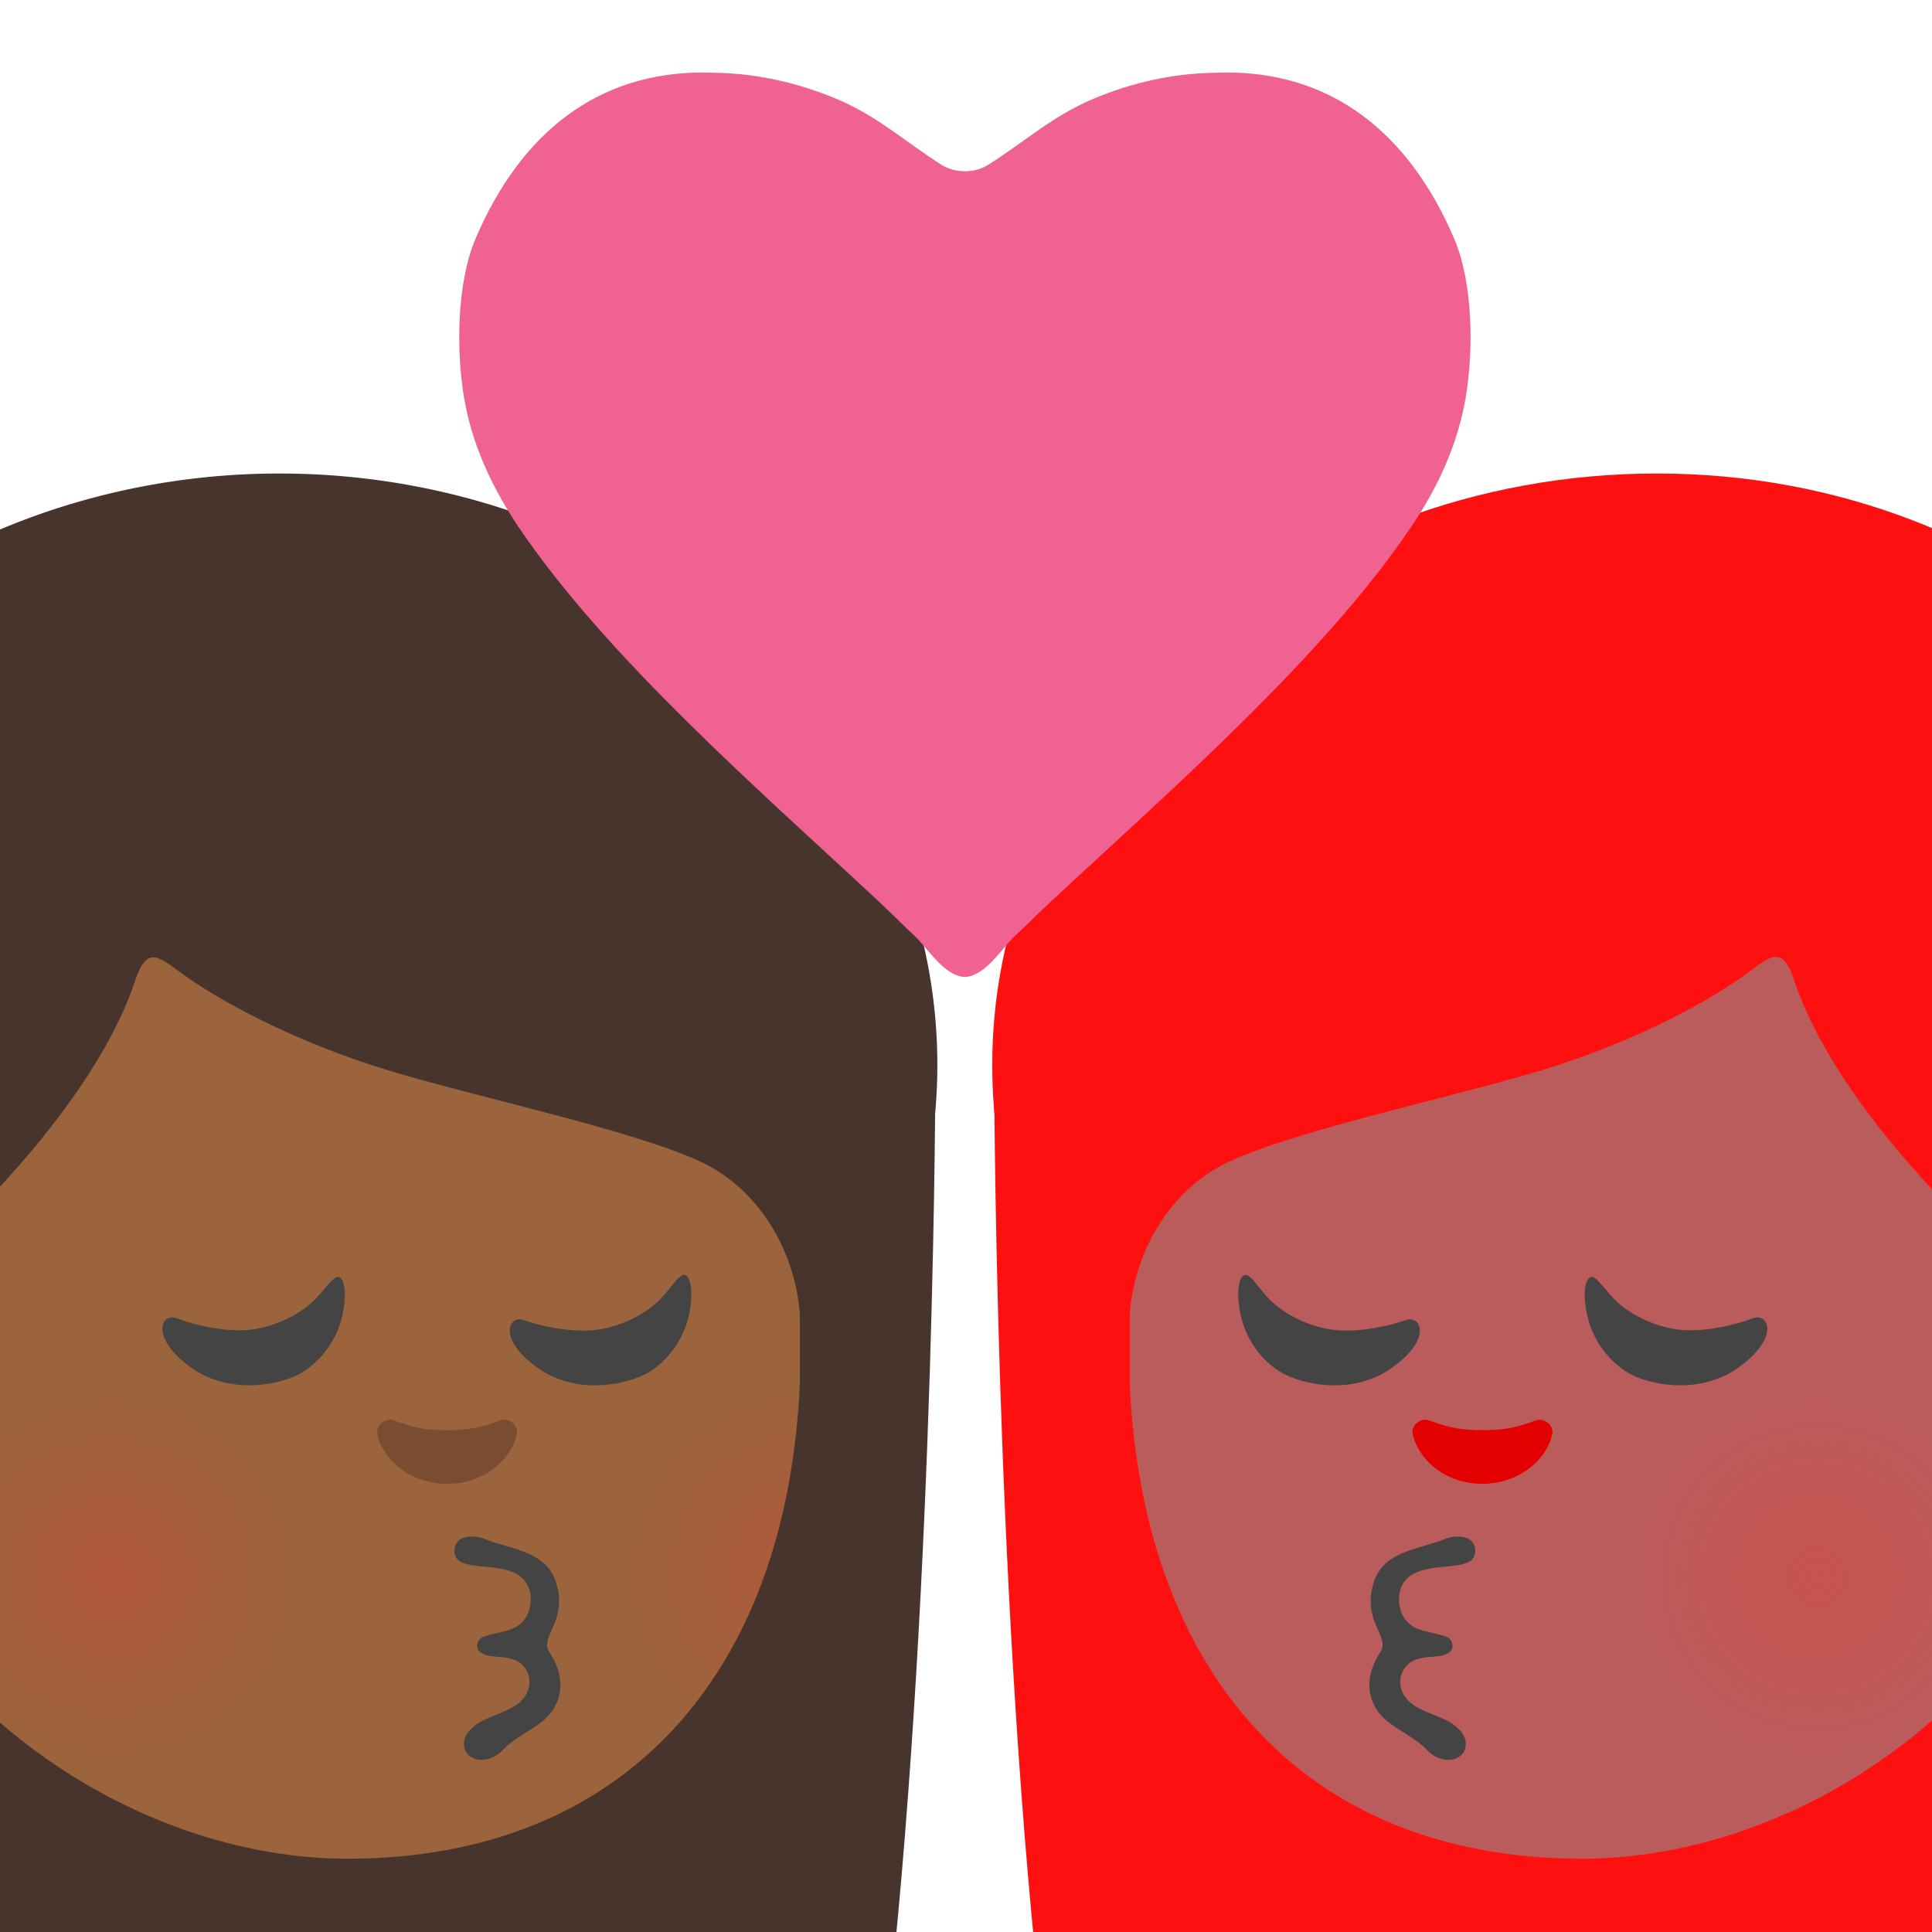 <?xml version="1.0" encoding="UTF-8" standalone="no"?>
<svg
   width="534px"
   height="534px"
   version="1.1"
   xml:space="preserve"
   style="fill-rule:evenodd;clip-rule:evenodd;stroke-linejoin:round;stroke-miterlimit:2;"
   id="svg134"
   sodipodi:docname="kiss woman woman.svg"
   inkscape:version="1.1 (c68e22c387, 2021-05-23)"
   xmlns:inkscape="http://www.inkscape.org/namespaces/inkscape"
   xmlns:sodipodi="http://sodipodi.sourceforge.net/DTD/sodipodi-0.dtd"
   xmlns="http://www.w3.org/2000/svg"
   xmlns:svg="http://www.w3.org/2000/svg"><sodipodi:namedview
     id="namedview136"
     pagecolor="#ffffff"
     bordercolor="#666666"
     borderopacity="1.0"
     inkscape:pageshadow="2"
     inkscape:pageopacity="0.0"
     inkscape:pagecheckerboard="0"
     showgrid="false"
     inkscape:zoom="1.6329588"
     inkscape:cx="242.19839"
     inkscape:cy="368.34977"
     inkscape:window-width="1920"
     inkscape:window-height="1057"
     inkscape:window-x="-8"
     inkscape:window-y="-8"
     inkscape:window-maximized="1"
     inkscape:current-layer="g100" /><g
     id="g110"><g
       id="g108"><g
         id="g106"><path
           d="M246.042,551.209C258.542,434.625 258.542,295.417 258.542,295.417L-105.167,295.417C-105.167,295.417 -105.167,442.209 -89.667,551.209L246.042,551.209Z"
           style="fill:#47352d;fill-rule:nonzero;"
           id="path2" /><path
           id="ellipse4"
           style="fill:#47352d"
           d="M 259.083,294.334 A 181.833,163.458 0 0 1 77.25,457.792 181.833,163.458 0 0 1 -104.583,294.334 181.833,163.458 0 0 1 77.25,130.876 181.833,163.458 0 0 1 259.083,294.334 Z" /><path
           d="M96.667,513.75C172.333,513.417 217.334,463.167 221.084,382.542L221.084,290.334C221.084,217.334 161.917,158.167 88.917,158.167L84.083,158.167C11.083,158.167 -48.083,217.334 -48.083,290.334L-48.083,377.75C-48.083,453.375 26.125,514.042 96.667,513.75Z"
           style="fill:#9b643c;fill-rule:nonzero;"
           id="path6" /><g
           id="g23"><g
             id="g21"><g
               id="g19"><clipPath
                 id="_clip1"><path
                   d="M93.75,513.709C175.583,514.292 217.834,459.75 221.084,382.542L221.084,290.334C221.084,217.334 161.917,158.167 88.917,158.167L84.083,158.167C11.083,158.167 -48.083,217.334 -48.083,290.334L-48.083,377.75C-48.083,453.375 27.292,513.25 93.75,513.709Z"
                   id="path8" /></clipPath><g
                 clip-path="url(#_clip1)"
                 id="g17"><g
                   opacity="0.6"
                   id="g15"><g
                     id="g13"><path
                       d="M242.586,485.05C214.503,495.175 183.503,480.925 173.294,453.175C163.086,425.467 177.503,394.759 205.586,384.634C233.586,374.55 264.669,388.842 274.919,416.55C285.128,444.3 270.628,474.967 242.586,485.05Z"
                       style="fill:url(#_Radial2);fill-rule:nonzero;"
                       id="path11" /></g></g></g></g></g></g><g
           id="g38"><g
             id="g36"><g
               id="g34"><clipPath
                 id="_clip3"><path
                   d="M93.75,513.709C175.583,514.292 217.834,459.75 221.084,382.542L221.084,290.334C221.084,217.334 161.917,158.167 88.917,158.167L84.083,158.167C11.083,158.167 -48.083,217.334 -48.083,290.334L-48.083,377.75C-48.083,453.375 27.292,513.25 93.75,513.709Z"
                   id="path25" /></clipPath><g
                 clip-path="url(#_clip3)"
                 id="g32"><g
                   opacity="0.6"
                   id="g30"><path
                     d="M49.625,486.125C21.542,496.25 -9.458,482 -19.667,454.25C-29.875,426.542 -15.458,395.834 12.625,385.709C40.625,375.625 71.708,389.917 81.958,417.625C92.167,445.375 77.667,476.042 49.625,486.125Z"
                     style="fill:url(#_Radial4);fill-rule:nonzero;"
                     id="path28" /></g></g></g></g></g><path
           d="M107.542,295.917C132.167,303.375 174.75,312.292 193.708,321.125C210.959,329.209 221.25,348.292 221.25,367.334L221.25,464.5L245.042,417.375L253.084,260.042L182.417,175.625L106.083,153.833L-1.958,153.833L-84.083,245.667L-85.458,477.584L-60.5,484.834L-69.292,365.959C-69.292,347.834 -62.792,379.875 -47.5,370.167C-33.208,361.125 22.917,314.334 37.375,271C40.5,261.667 43.458,264.042 49.875,268.792C60.042,276.25 80.875,287.834 107.542,295.917Z"
           style="fill:#47352d;fill-rule:nonzero;"
           id="path40" /><path
           d="M108.958,392.625C114.833,394.959 118.875,395.292 123.583,395.292C128.292,395.292 132.333,394.917 138.208,392.625C140.708,391.625 143.417,394.084 142.875,396.375C141.083,403.917 133.5,410.125 123.583,410.125C113.667,410.125 105.833,403.625 104.292,396.375C103.792,394.084 106.417,391.667 108.958,392.625Z"
           style="fill:#7a4c32;fill-rule:nonzero;"
           id="path42" /><path
           d="M189.167,352.375C190.708,352.584 191.833,356.417 190.5,363.125C188.875,371.25 183.25,377.417 178.125,379.917C171.708,383.084 158.958,385.292 148.833,378.209C137.208,370.084 140.625,363.334 144.833,364.875C149.125,366.459 156.875,368.125 163.292,367.709C169.917,367.292 177.125,364.084 181.75,359.834C185.125,356.709 187.5,352.167 189.167,352.375ZM93.542,352.959C95.083,353.209 96.083,357.042 94.583,363.75C92.792,371.834 86.958,377.834 81.792,380.25C75.292,383.25 62.5,385.125 52.542,377.792C41.125,369.375 44.708,362.709 48.875,364.375C53.125,366.042 60.833,367.917 67.25,367.667C73.917,367.417 81.167,364.375 85.917,360.25C89.375,357.209 91.917,352.709 93.542,352.959Z"
           style="fill:#444;fill-rule:nonzero;"
           id="path44" /><g
           id="g48"><path
             d="M126.458,431C127.542,432.25 130,432.584 132.5,432.875C136.625,433.334 142.5,433.459 145.208,437.125C147.375,440.125 147,444.542 145.25,447.209C142.583,451.25 137.917,450.792 133.542,452.417C132.417,452.834 131.792,454.084 131.917,455.209C131.958,455.625 132.125,456.042 132.458,456.417C133.917,457.792 136.125,457.792 138,457.959C139.917,458.125 142.583,458.459 144.167,459.959C147.042,462.667 146.917,466.625 144.708,469.417C141.75,473.167 134.833,474.167 131.583,476.709C129.875,478.042 127.667,480 128.375,483.167C129.208,486.792 134.917,488.084 139.167,483.5C143.125,479.292 150.25,477.167 153.125,472.125C156.125,466.875 155.083,461.5 151.708,456.417C150.125,453.959 152.875,450.417 153.833,447.125C154.708,444.084 154.792,441.25 153.917,438.167C151.458,428.584 141.542,428.459 133.75,425.292C131.958,424.584 129.375,424.375 127.417,425.334C125.833,426.167 124.75,429 126.458,431Z"
             style="fill:#444;fill-rule:nonzero;"
             id="path46" /></g><g
           id="g100"><path
             d="M287.292,551.209C274.792,434.625 274.792,295.417 274.792,295.417L638.501,295.417C638.501,295.417 638.501,442.209 623,551.209L287.292,551.209Z"
             style="fill:#ff1010;fill-rule:nonzero;"
             id="path50"
             mask="none" /><path
             id="ellipse52"
             style="fill:#ff1010"
             d="m 637.917,294.334 c 10e-6,90.275 -81.409,163.458 -181.833,163.458 -100.424,0 -181.833,-73.183 -181.833,-163.458 0,-90.275 83.247,-163.458 183.67,-163.458 100.424,0 179.996,73.183 179.996,163.458 z"
             mask="none"
             sodipodi:nodetypes="sssss" /><path
             d="M436.667,513.75C361,513.417 316,463.167 312.25,382.542L312.25,290.334C312.25,217.334 371.417,158.167 444.417,158.167L449.25,158.167C522.25,158.167 581.417,217.334 581.417,290.334L581.417,377.75C581.417,453.375 507.209,514.042 436.667,513.75Z"
             style="fill:#bb5c5c;fill-rule:nonzero;"
             id="path54"
             mask="none" /><g
             id="g88"
             mask="none"><g
               id="g86"><g
                 id="g84"><clipPath
                   id="_clip7"><path
                     d="M439.584,513.709C357.75,514.292 315.5,459.75 312.25,382.542L312.25,290.334C312.25,217.334 371.417,158.167 444.417,158.167L449.25,158.167C522.25,158.167 581.417,217.334 581.417,290.334L581.417,377.75C581.417,453.375 506.042,513.25 439.584,513.709Z"
                     id="path73" /></clipPath><g
                   clip-path="url(#_clip7)"
                   id="g82"><g
                     opacity="0.6"
                     id="g80"><g
                       id="g78"><path
                         d="M520.675,486.125C492.592,496.25 461.592,482 451.384,454.25C441.175,426.542 455.592,395.834 483.675,385.709C511.675,375.625 542.759,389.917 553.009,417.625C563.217,445.375 548.717,476.042 520.675,486.125Z"
                         style="fill:url(#_Radial8);fill-rule:nonzero;"
                         id="path76" /></g></g></g></g></g></g><path
             d="m 425.792,295.917 c -24.625,7.458 -67.208,16.375 -86.167,25.208 -17.25,8.084 -27.541,27.167 -27.541,46.209 V 464.5 l -23.792,-47.125 -8,-157.375 70.583,-84.417 80.008,-22.403 104.367,0.612 82.125,91.833 1.375,231.917 -24.958,7.25 8.792,-118.875 c 0,-18.125 -6.5,13.917 -21.792,4.208 -14.333,-9.125 -70.458,-55.875 -84.917,-99.25 -3.125,-9.333 -6.083,-6.958 -12.5,-2.208 -10.083,7.583 -30.916,19.167 -57.583,27.25 z"
             style="fill:#ff1010;fill-rule:nonzero"
             id="path90"
             mask="none"
             sodipodi:nodetypes="ccscccccccccccccc" /><path
             d="M424.375,392.625C418.5,394.959 414.459,395.292 409.75,395.292C405.042,395.292 401,394.917 395.125,392.625C392.625,391.625 389.917,394.084 390.459,396.375C392.25,403.917 399.834,410.125 409.75,410.125C419.667,410.125 427.5,403.625 429.042,396.375C429.542,394.084 426.917,391.667 424.375,392.625Z"
             style="fill:#e50000;fill-rule:nonzero;"
             id="path92"
             mask="none" /><path
             d="M344.167,352.375C342.625,352.584 341.5,356.417 342.834,363.125C344.459,371.25 350.084,377.417 355.209,379.917C361.625,383.084 374.375,385.292 384.5,378.209C396.125,370.084 392.709,363.334 388.5,364.875C384.209,366.459 376.459,368.125 370.042,367.709C363.417,367.292 356.209,364.084 351.584,359.834C348.209,356.709 345.834,352.167 344.167,352.375ZM439.792,352.959C438.25,353.209 437.25,357.042 438.75,363.75C440.542,371.834 446.375,377.834 451.542,380.25C458.042,383.25 470.834,385.125 480.792,377.792C492.209,369.375 488.625,362.709 484.459,364.375C480.209,366.042 472.5,367.917 466.084,367.667C459.417,367.417 452.167,364.375 447.417,360.25C443.959,357.209 441.417,352.709 439.792,352.959Z"
             style="fill:#444;fill-rule:nonzero;"
             id="path94"
             mask="none" /><g
             id="g98"
             mask="none"><path
               d="M406.917,431C405.834,432.25 403.375,432.584 400.875,432.875C396.75,433.334 390.875,433.459 388.167,437.125C386,440.125 386.375,444.542 388.125,447.209C390.792,451.25 395.459,450.792 399.834,452.417C400.959,452.834 401.584,454.084 401.459,455.209C401.417,455.625 401.25,456.042 400.917,456.417C399.459,457.792 397.25,457.792 395.375,457.959C393.459,458.125 390.792,458.459 389.209,459.959C386.334,462.667 386.459,466.625 388.667,469.417C391.625,473.167 398.542,474.167 401.792,476.709C403.5,478.042 405.709,480 405,483.167C404.167,486.792 398.459,488.084 394.209,483.5C390.25,479.292 383.125,477.167 380.25,472.125C377.25,466.875 378.292,461.5 381.667,456.417C383.25,453.959 380.5,450.417 379.542,447.125C378.667,444.084 378.584,441.25 379.459,438.167C381.917,428.584 391.834,428.459 399.625,425.292C401.417,424.584 404,424.375 405.959,425.334C407.542,426.167 408.584,429 406.917,431Z"
               style="fill:#444;fill-rule:nonzero;"
               id="path96" /></g></g><g
           id="g104"><path
             d="M143.125,145.375C167.625,181.833 211.25,219.625 242.709,249C246.084,252.125 249.375,255.5 252.792,258.667C256.417,262.042 260.834,269.709 266.667,270.042C272.542,269.709 276.917,262 280.542,258.667C283.959,255.5 287.292,252.125 290.667,249C322.125,219.667 365.75,181.833 390.209,145.375C397.542,134.5 402.917,122.792 405.125,109.833C407.292,96.833 407.209,78.208 401.875,65.833C389.334,36.583 367.959,19.875 338.667,20.042C337.584,20.083 336.5,20.083 335.417,20.125C323.917,20.333 312.792,22.875 302.25,27.292C290.959,32.042 283.209,39.167 273.167,45.542C269.375,47.958 263.959,47.917 260.209,45.542C250.167,39.167 242.459,32.042 231.125,27.292C220.584,22.917 209.417,20.333 197.958,20.125C196.875,20.083 195.75,20.083 194.708,20.042C165.333,19.875 144,36.583 131.5,65.833C126.208,78.208 126.083,96.833 128.25,109.833C130.417,122.75 135.875,134.458 143.125,145.375Z"
             style="fill:#f06292;fill-rule:nonzero;"
             id="path102" /></g></g></g></g><defs
     id="defs132"><radialGradient
       id="_Radial2"
       cx="0"
       cy="0"
       r="1"
       gradientUnits="userSpaceOnUse"
       gradientTransform="matrix(54.087,0,0,53.455,224.102,434.855)"><stop
         offset="0"
         style="stop-color:#db4437;stop-opacity:0.6"
         id="stop112" /><stop
         offset="1"
         style="stop-color:#db4437;stop-opacity:0"
         id="stop114" /></radialGradient><radialGradient
       id="_Radial4"
       cx="0"
       cy="0"
       r="1"
       gradientUnits="userSpaceOnUse"
       gradientTransform="matrix(54.087,0,0,53.455,31.141,435.93)"><stop
         offset="0"
         style="stop-color:#db4437;stop-opacity:0.6"
         id="stop117" /><stop
         offset="1"
         style="stop-color:#db4437;stop-opacity:0"
         id="stop119" /></radialGradient><radialGradient
       id="_Radial6"
       cx="0"
       cy="0"
       r="1"
       gradientUnits="userSpaceOnUse"
       gradientTransform="matrix(54.087,0,0,53.455,309.232,434.855)"><stop
         offset="0"
         style="stop-color:#db4437;stop-opacity:0.6"
         id="stop122" /><stop
         offset="1"
         style="stop-color:#db4437;stop-opacity:0"
         id="stop124" /></radialGradient><radialGradient
       id="_Radial8"
       cx="0"
       cy="0"
       r="1"
       gradientUnits="userSpaceOnUse"
       gradientTransform="matrix(54.087,0,0,53.455,502.191,435.93)"><stop
         offset="0"
         style="stop-color:#db4437;stop-opacity:0.6"
         id="stop127" /><stop
         offset="1"
         style="stop-color:#db4437;stop-opacity:0"
         id="stop129" /></radialGradient></defs></svg>
